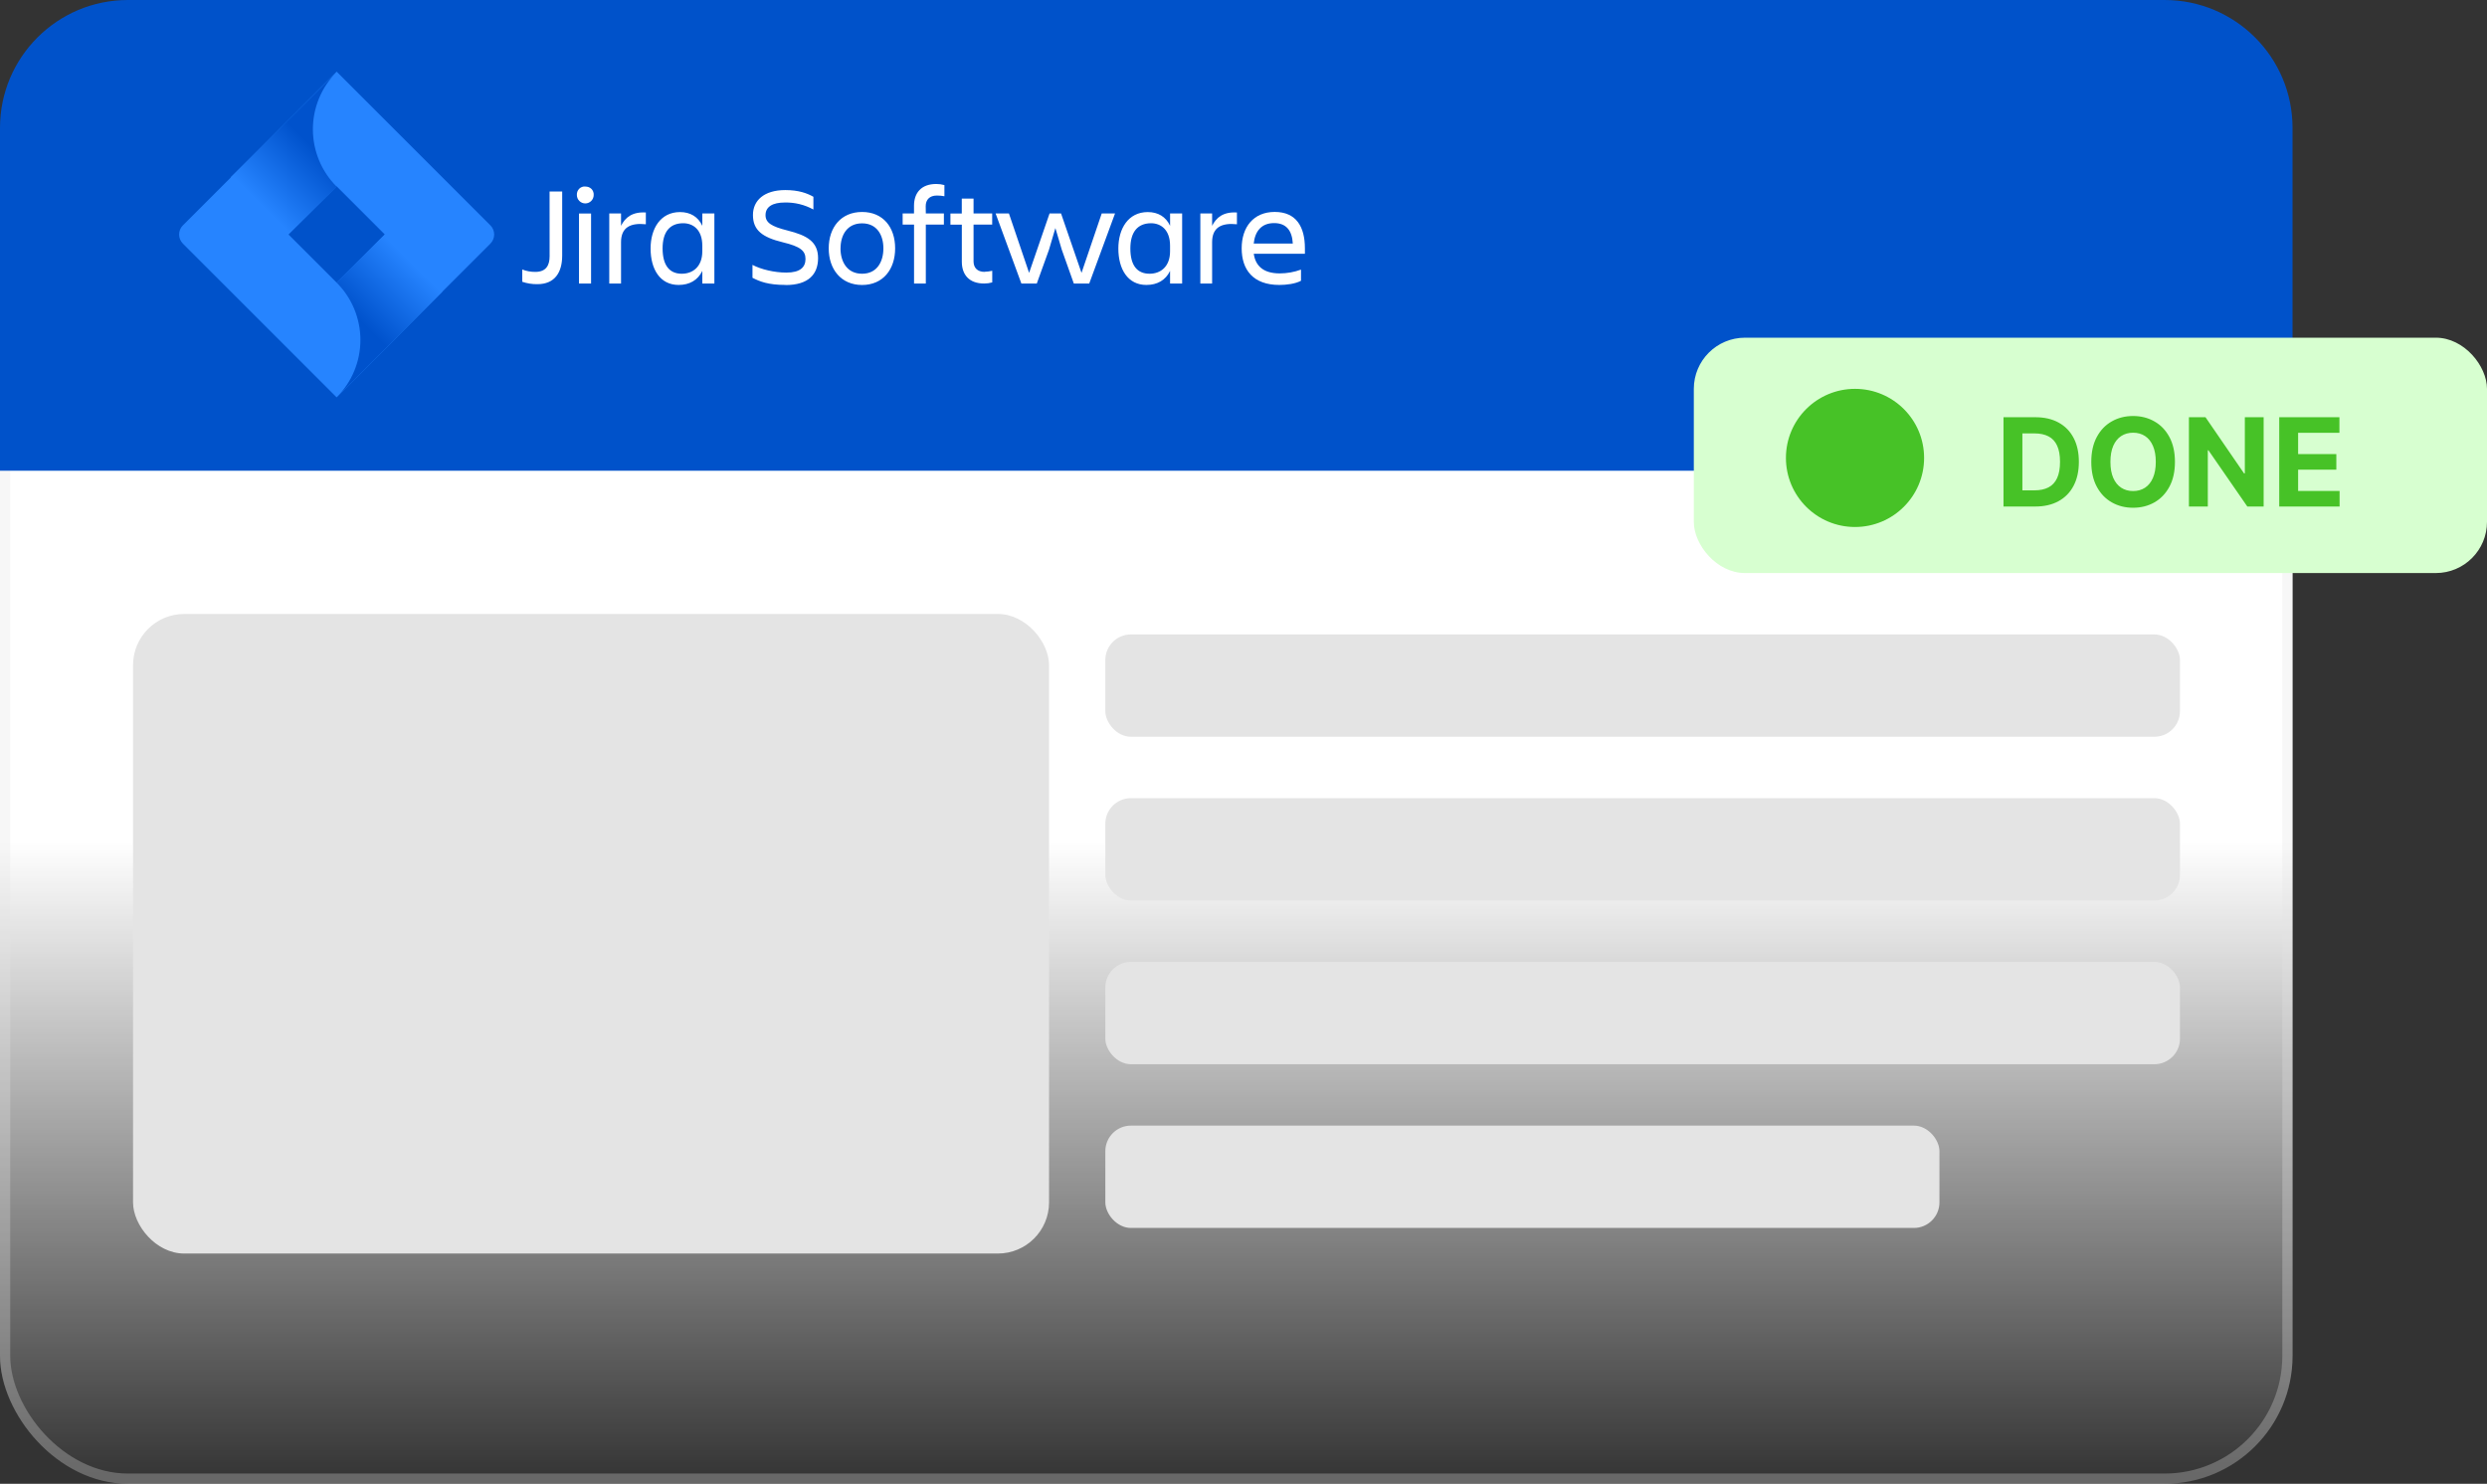 <svg width="486" height="290" viewBox="0 0 486 290" fill="none" xmlns="http://www.w3.org/2000/svg">
<rect x="0" y="0" width="486" height="290" fill="#333333" stroke="none"/>
<rect y="46" width="448" height="244" rx="25" fill="url(#paint0_linear_513_547)"/>
<rect x="1" y="47" width="446" height="242" rx="24" stroke="#E3E3E3" stroke-opacity="0.29" stroke-width="2"/>
<path d="M0 25C0 11.193 11.193 0 25 0H423C436.807 0 448 11.193 448 25V92H0V25Z" fill="#0052CA"/>
<path d="M107.397 37.429H109.862V49.94C109.862 53.252 108.411 55.54 105.013 55.54C104.008 55.555 103.008 55.397 102.057 55.073V52.675C102.868 52.99 103.732 53.148 104.603 53.142C106.684 53.142 107.403 51.897 107.403 50.102L107.397 37.429ZM114.351 36.468C114.575 36.454 114.798 36.486 115.008 36.563C115.218 36.64 115.41 36.76 115.571 36.915C115.727 37.072 115.847 37.259 115.924 37.466C116.001 37.673 116.033 37.894 116.018 38.114C116.017 38.55 115.844 38.968 115.536 39.276C115.228 39.584 114.81 39.758 114.374 39.758C113.938 39.758 113.52 39.584 113.212 39.276C112.904 38.968 112.73 38.55 112.73 38.114C112.715 37.891 112.748 37.667 112.824 37.457C112.901 37.247 113.021 37.056 113.177 36.895C113.333 36.739 113.521 36.618 113.728 36.541C113.935 36.464 114.156 36.432 114.376 36.448L114.351 36.468ZM113.146 41.727H115.504V55.42H113.146V41.727Z" fill="white"/>
<path d="M119.06 41.724H121.361V44.132C122.173 42.516 123.539 41.368 126.209 41.53V43.831C123.198 43.52 121.361 44.434 121.361 47.334V55.422H119.06V41.724Z" fill="white"/>
<path d="M137.24 52.951C136.362 54.78 134.72 55.691 132.613 55.691C128.971 55.691 127.136 52.598 127.136 48.57C127.136 44.709 129.052 41.449 132.887 41.449C134.885 41.449 136.419 42.351 137.244 44.132V41.724H139.601V55.416H137.244L137.24 52.951ZM133.241 53.5C135.35 53.5 137.24 52.159 137.24 49.119V48.011C137.24 44.971 135.517 43.63 133.505 43.63C130.847 43.63 129.481 45.381 129.481 48.56C129.493 51.858 130.806 53.502 133.247 53.502L133.241 53.5ZM153.538 55.691C150.059 55.691 148.444 55.006 147.047 54.293V51.773C148.718 52.651 151.315 53.276 153.672 53.276C156.383 53.276 157.408 52.21 157.408 50.618C157.408 49.027 156.422 48.18 152.998 47.361C148.933 46.375 147.139 44.977 147.139 42.02C147.139 39.22 149.273 37.147 153.465 37.147C156.066 37.147 157.737 37.769 158.952 38.46V40.951C157.239 40.007 155.307 39.535 153.351 39.581C150.994 39.581 149.598 40.403 149.598 42.047C149.598 43.524 150.75 44.266 153.922 45.058C157.729 46.017 159.867 47.237 159.867 50.48C159.846 53.602 157.987 55.711 153.522 55.711L153.538 55.691ZM161.946 48.541C161.946 44.436 164.354 41.429 168.463 41.429C172.572 41.429 174.925 44.416 174.925 48.541C174.925 52.667 172.541 55.699 168.463 55.699C164.384 55.699 161.946 52.651 161.946 48.541ZM164.246 48.541C164.246 51.143 165.534 53.5 168.463 53.5C171.391 53.5 172.629 51.143 172.629 48.541C172.629 45.94 171.369 43.652 168.463 43.652C165.557 43.652 164.256 45.94 164.256 48.541H164.246ZM180.92 41.724H184.452V43.902H180.92V55.416H178.62V43.902H176.392V41.724H178.612V40.23C178.612 37.684 180.034 35.958 182.969 35.958C183.505 35.956 184.04 36.029 184.554 36.176V38.354C184.067 38.262 183.572 38.216 183.076 38.218C181.625 38.218 180.898 39.067 180.898 40.299L180.92 41.724ZM192.422 53.116C192.92 53.102 193.415 53.037 193.9 52.923V55.195C193.384 55.342 192.849 55.416 192.313 55.412C189.382 55.412 187.956 53.689 187.956 51.141V43.914H185.728V41.736H187.948V38.817H190.248V41.724H193.89V43.902H190.248V51.112C190.26 52.317 190.973 53.138 192.422 53.138V53.116ZM194.56 41.724H197.162L201.104 53.333L205.099 41.724H207.347L211.346 53.333L215.293 41.724H217.894L212.854 55.416H209.842L207.485 48.791L206.239 44.575L204.994 48.791L202.606 55.416H199.594L194.56 41.724ZM228.648 52.951C227.771 54.78 226.128 55.691 224.021 55.691C220.379 55.691 218.544 52.598 218.544 48.57C218.544 44.709 220.461 41.449 224.295 41.449C226.293 41.449 227.827 42.351 228.653 44.132V41.724H231.01V55.416H228.653L228.648 52.951ZM224.649 53.5C226.758 53.5 228.648 52.159 228.648 49.119V48.011C228.648 44.971 226.925 43.63 224.913 43.63C222.267 43.654 220.89 45.394 220.89 48.572C220.89 51.858 222.21 53.5 224.649 53.5Z" fill="white"/>
<path d="M234.566 41.724H236.867V44.132C237.68 42.516 239.045 41.368 241.716 41.53V43.831C238.704 43.52 236.867 44.434 236.867 47.334V55.422H234.566V41.724Z" fill="white"/>
<path d="M250.011 55.691C244.89 55.691 242.644 52.734 242.644 48.533C242.644 44.398 244.944 41.421 249.106 41.421C253.323 41.421 255 44.351 255 48.533V49.6H245.007C245.337 51.927 246.843 53.435 250.074 53.435C251.494 53.434 252.904 53.184 254.238 52.695V54.874C253.114 55.483 251.387 55.693 249.97 55.693L250.011 55.691ZM245.001 47.603H252.634C252.498 45.056 251.346 43.603 248.993 43.603C246.505 43.591 245.245 45.213 244.999 47.586L245.001 47.603Z" fill="white"/>
<path d="M95.835 44.049L65.785 14L35.736 44.049C35.264 44.522 35 45.163 35 45.83C35 46.498 35.264 47.138 35.736 47.611L65.785 77.661L95.835 47.611C96.305 47.138 96.57 46.498 96.57 45.83C96.57 45.163 96.305 44.522 95.835 44.049ZM65.785 55.239L56.374 45.827L65.785 36.416L75.196 45.827L65.785 55.239Z" fill="#2684FF"/>
<path d="M65.785 36.478C62.825 33.518 61.156 29.508 61.143 25.322C61.13 21.136 62.774 17.115 65.716 14.137L45.06 34.663L56.267 45.871L65.785 36.478Z" fill="url(#paint1_linear_513_547)"/>
<path d="M75.221 45.802L65.785 55.239C67.258 56.71 68.426 58.457 69.223 60.38C70.02 62.304 70.43 64.365 70.43 66.447C70.43 68.528 70.02 70.59 69.223 72.513C68.426 74.436 67.258 76.183 65.785 77.654L86.423 57.017L75.221 45.802Z" fill="url(#paint2_linear_513_547)"/>
<rect x="26" y="120" width="179" height="125" rx="10" fill="#E4E4E4"/>
<rect x="216" y="124" width="210" height="20" rx="5" fill="#E4E4E4"/>
<rect x="216" y="156" width="210" height="20" rx="5" fill="#E4E4E4"/>
<rect x="216" y="188" width="210" height="20" rx="5" fill="#E4E4E4"/>
<rect x="216" y="220" width="163" height="20" rx="5" fill="#E4E4E4"/>
<rect x="331" y="66" width="155" height="46" rx="10" fill="#D7FFD0"/>
<path d="M397.705 99H391.517V81.546H397.756C399.511 81.546 401.023 81.895 402.29 82.594C403.557 83.287 404.531 84.284 405.213 85.585C405.901 86.886 406.244 88.443 406.244 90.256C406.244 92.074 405.901 93.636 405.213 94.943C404.531 96.25 403.551 97.253 402.273 97.952C401 98.651 399.477 99 397.705 99ZM395.207 95.838H397.551C398.642 95.838 399.56 95.645 400.304 95.258C401.054 94.867 401.616 94.261 401.991 93.443C402.372 92.619 402.562 91.557 402.562 90.256C402.562 88.966 402.372 87.912 401.991 87.094C401.616 86.276 401.057 85.673 400.312 85.287C399.568 84.901 398.651 84.707 397.56 84.707H395.207V95.838ZM425.018 90.273C425.018 92.176 424.657 93.796 423.935 95.131C423.219 96.466 422.242 97.486 421.004 98.19C419.771 98.889 418.384 99.239 416.844 99.239C415.293 99.239 413.901 98.886 412.668 98.182C411.435 97.477 410.461 96.457 409.745 95.122C409.029 93.787 408.671 92.171 408.671 90.273C408.671 88.369 409.029 86.75 409.745 85.415C410.461 84.079 411.435 83.062 412.668 82.364C413.901 81.659 415.293 81.307 416.844 81.307C418.384 81.307 419.771 81.659 421.004 82.364C422.242 83.062 423.219 84.079 423.935 85.415C424.657 86.75 425.018 88.369 425.018 90.273ZM421.276 90.273C421.276 89.04 421.092 88 420.722 87.153C420.359 86.307 419.844 85.665 419.18 85.227C418.515 84.79 417.737 84.571 416.844 84.571C415.952 84.571 415.174 84.79 414.509 85.227C413.844 85.665 413.327 86.307 412.958 87.153C412.594 88 412.413 89.04 412.413 90.273C412.413 91.506 412.594 92.546 412.958 93.392C413.327 94.239 413.844 94.881 414.509 95.318C415.174 95.756 415.952 95.974 416.844 95.974C417.737 95.974 418.515 95.756 419.18 95.318C419.844 94.881 420.359 94.239 420.722 93.392C421.092 92.546 421.276 91.506 421.276 90.273ZM442.351 81.546V99H439.163L431.57 88.014H431.442V99H427.751V81.546H430.99L438.524 92.523H438.678V81.546H442.351ZM445.4 99V81.546H457.161V84.588H449.09V88.747H456.556V91.79H449.09V95.957H457.195V99H445.4Z" fill="#47C227"/>
<circle cx="362.5" cy="89.5" r="13.5" fill="#47C227"/>
<defs>
<linearGradient id="paint0_linear_513_547" x1="224" y1="46" x2="224" y2="290" gradientUnits="userSpaceOnUse">
<stop offset="0.486" stop-color="white"/>
<stop offset="1" stop-color="white" stop-opacity="0"/>
</linearGradient>
<linearGradient id="paint1_linear_513_547" x1="64.106" y1="26.899" x2="50.965" y2="40.04" gradientUnits="userSpaceOnUse">
<stop offset="0.18" stop-color="#0052CC"/>
<stop offset="1" stop-color="#2684FF"/>
</linearGradient>
<linearGradient id="paint2_linear_513_547" x1="67.582" y1="64.65" x2="80.698" y2="51.534" gradientUnits="userSpaceOnUse">
<stop offset="0.18" stop-color="#0052CC"/>
<stop offset="1" stop-color="#2684FF"/>
</linearGradient>
</defs>
</svg>

